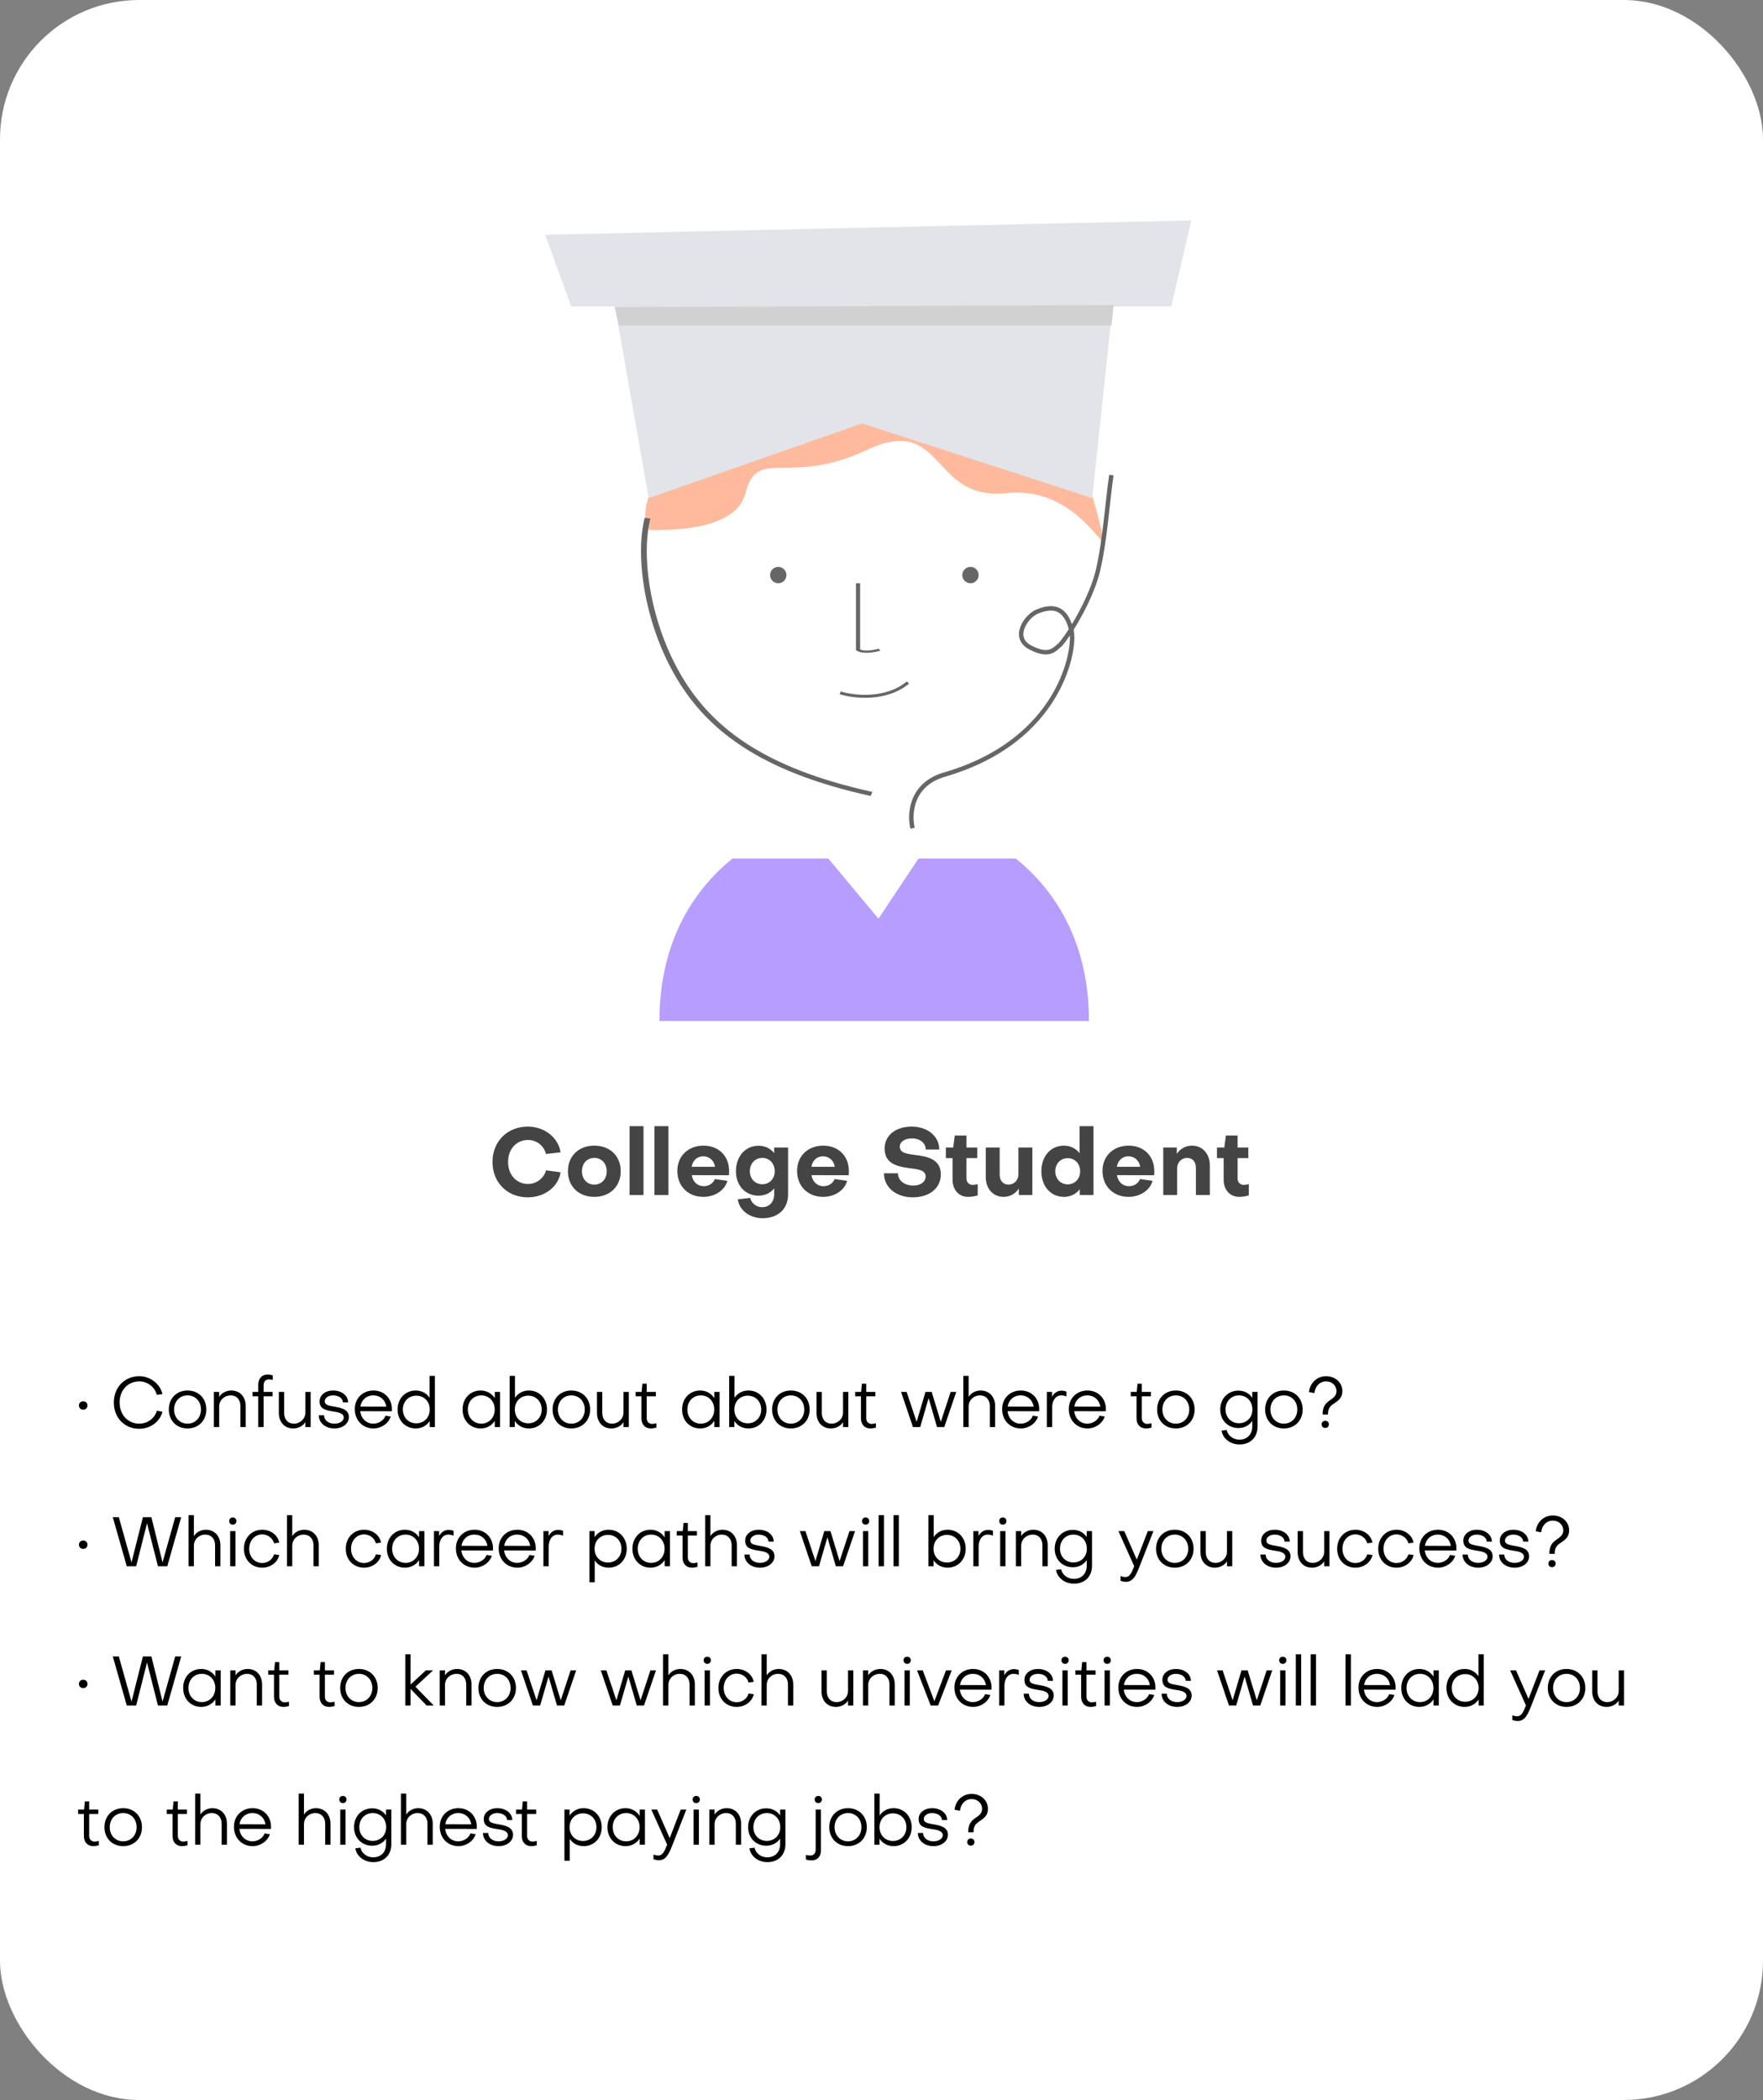 <svg width="304" height="362" viewBox="0 0 304 362" fill="none" xmlns="http://www.w3.org/2000/svg">
<rect x="0" y="0" width="304" height="362" fill="#808080" stroke="none"/>
<rect width="304" height="362" rx="24" fill="white"/>
<path d="M14.344 243C14.776 243 15.088 242.7 15.088 242.28C15.088 241.86 14.776 241.56 14.344 241.56C13.912 241.56 13.612 241.86 13.612 242.28C13.612 242.7 13.912 243 14.344 243ZM24.019 245.412C22.051 245.412 20.635 243.888 20.623 241.776C20.623 239.652 22.039 238.128 24.019 238.128C25.459 238.128 26.719 239.124 27.031 240.444L28.015 240.324C27.607 238.548 25.927 237.24 24.019 237.24C21.475 237.24 19.627 239.148 19.627 241.776C19.627 244.404 21.475 246.3 24.019 246.3C25.927 246.3 27.595 245.052 28.015 243.36L27.043 243.18C26.707 244.464 25.447 245.412 24.019 245.412ZM32.339 239.7C30.442 239.7 29.11 241.056 29.11 242.976C29.11 244.884 30.442 246.24 32.339 246.24C34.234 246.24 35.578 244.884 35.578 242.976C35.578 241.056 34.234 239.7 32.339 239.7ZM32.339 245.412C30.994 245.412 30.023 244.38 30.023 242.976C30.023 241.56 30.994 240.54 32.339 240.54C33.682 240.54 34.654 241.56 34.654 242.976C34.654 244.38 33.682 245.412 32.339 245.412ZM36.883 239.94V246H37.794V242.46C37.794 241.344 38.718 240.54 39.775 240.54C40.843 240.54 41.455 241.308 41.455 242.376V246H42.367V242.376C42.367 240.828 41.419 239.7 39.87 239.7C39.031 239.7 38.215 240.12 37.794 240.792V239.94H36.883ZM45.456 238.776C45.456 238.152 45.816 237.78 46.344 237.78C46.596 237.78 46.824 237.828 47.028 237.888V237.096C46.752 237 46.452 236.94 46.116 236.94C45.18 236.94 44.544 237.624 44.532 238.68V239.94H43.548V240.696H44.532V246H45.456V240.696H47.004V239.94H45.456V238.776ZM53.567 246V239.94H52.655V243.492C52.655 244.596 51.743 245.412 50.687 245.412C49.607 245.412 48.995 244.632 48.995 243.564V239.94H48.083V243.564C48.083 245.112 49.031 246.24 50.579 246.24C51.419 246.24 52.247 245.82 52.655 245.148V246H53.567ZM60.161 244.26C60.149 242.916 58.721 242.664 57.605 242.472C56.501 242.292 55.997 242.112 55.997 241.572C55.997 240.972 56.633 240.54 57.413 240.54C58.397 240.54 59.117 241.044 59.129 241.74L60.029 241.752C60.017 240.564 58.925 239.7 57.425 239.7C56.117 239.7 55.109 240.48 55.109 241.548C55.097 242.916 56.165 243.108 57.545 243.324C58.205 243.42 59.261 243.588 59.273 244.344C59.273 244.956 58.589 245.412 57.653 245.412C56.621 245.412 55.877 244.812 55.877 243.972H54.977C54.977 245.28 56.105 246.24 57.665 246.24C59.105 246.24 60.161 245.4 60.161 244.26ZM62.14 242.472C62.308 241.332 63.184 240.54 64.36 240.54C65.56 240.54 66.448 241.332 66.616 242.484L62.14 242.472ZM61.18 242.904C61.18 244.836 62.536 246.24 64.408 246.24C65.752 246.24 67 245.376 67.372 244.188L66.472 244.044C66.196 244.836 65.308 245.412 64.372 245.412C63.172 245.412 62.26 244.536 62.116 243.264L67.564 243.276C67.576 243.144 67.576 243.024 67.576 242.916C67.576 241.056 66.244 239.7 64.396 239.7C62.524 239.7 61.18 241.056 61.18 242.904ZM71.785 240.588C73.129 240.588 74.102 241.596 74.102 242.976C74.102 244.344 73.129 245.352 71.785 245.352C70.454 245.352 69.469 244.368 69.469 242.976C69.469 241.596 70.442 240.588 71.785 240.588ZM68.558 242.976C68.558 244.86 69.877 246.24 71.689 246.24C72.722 246.24 73.585 245.748 74.102 244.956V246H74.99V237.18H74.078V240.96C73.561 240.18 72.71 239.7 71.689 239.7C69.877 239.7 68.558 241.08 68.558 242.976ZM82.989 245.412C81.645 245.412 80.673 244.38 80.673 242.976C80.673 241.56 81.645 240.54 82.989 240.54C84.321 240.54 85.305 241.56 85.305 242.976C85.305 244.38 84.321 245.412 82.989 245.412ZM85.317 241.02C84.801 240.204 83.925 239.7 82.881 239.7C81.069 239.7 79.761 241.08 79.761 242.976C79.761 244.86 81.069 246.24 82.881 246.24C83.925 246.24 84.801 245.736 85.317 244.932V246H86.229V239.94H85.317V241.02ZM91.088 240.588C92.432 240.588 93.404 241.596 93.404 242.976C93.404 244.368 92.42 245.352 91.088 245.352C89.744 245.352 88.772 244.344 88.772 242.976C88.772 241.596 89.744 240.588 91.088 240.588ZM94.316 242.976C94.316 241.08 93.008 239.7 91.196 239.7C90.164 239.7 89.312 240.18 88.796 240.96V237.18H87.884V246H88.772V244.956C89.288 245.748 90.152 246.24 91.196 246.24C92.996 246.24 94.316 244.86 94.316 242.976ZM98.517 239.7C96.621 239.7 95.289 241.056 95.289 242.976C95.289 244.884 96.621 246.24 98.517 246.24C100.413 246.24 101.757 244.884 101.757 242.976C101.757 241.056 100.413 239.7 98.517 239.7ZM98.517 245.412C97.173 245.412 96.201 244.38 96.201 242.976C96.201 241.56 97.173 240.54 98.517 240.54C99.861 240.54 100.833 241.56 100.833 242.976C100.833 244.38 99.861 245.412 98.517 245.412ZM108.425 246V239.94H107.513V243.492C107.513 244.596 106.601 245.412 105.545 245.412C104.465 245.412 103.853 244.632 103.853 243.564V239.94H102.941V243.564C102.941 245.112 103.889 246.24 105.437 246.24C106.277 246.24 107.105 245.82 107.513 245.148V246H108.425ZM110.602 244.5C110.602 245.544 111.226 246.24 112.222 246.24C112.522 246.24 112.906 246.18 113.182 246.096V245.34C112.954 245.412 112.642 245.46 112.45 245.46C111.874 245.448 111.514 245.052 111.514 244.464V240.696H113.086V239.94H111.514V238.524H110.77L110.638 239.94H109.606V240.696H110.602V244.5ZM120.842 245.412C119.498 245.412 118.526 244.38 118.526 242.976C118.526 241.56 119.498 240.54 120.842 240.54C122.174 240.54 123.158 241.56 123.158 242.976C123.158 244.38 122.174 245.412 120.842 245.412ZM123.17 241.02C122.654 240.204 121.778 239.7 120.734 239.7C118.922 239.7 117.614 241.08 117.614 242.976C117.614 244.86 118.922 246.24 120.734 246.24C121.778 246.24 122.654 245.736 123.17 244.932V246H124.082V239.94H123.17V241.02ZM128.941 240.588C130.285 240.588 131.257 241.596 131.257 242.976C131.257 244.368 130.273 245.352 128.941 245.352C127.597 245.352 126.625 244.344 126.625 242.976C126.625 241.596 127.597 240.588 128.941 240.588ZM132.169 242.976C132.169 241.08 130.861 239.7 129.049 239.7C128.017 239.7 127.165 240.18 126.649 240.96V237.18H125.737V246H126.625V244.956C127.141 245.748 128.005 246.24 129.049 246.24C130.849 246.24 132.169 244.86 132.169 242.976ZM136.37 239.7C134.474 239.7 133.142 241.056 133.142 242.976C133.142 244.884 134.474 246.24 136.37 246.24C138.266 246.24 139.61 244.884 139.61 242.976C139.61 241.056 138.266 239.7 136.37 239.7ZM136.37 245.412C135.026 245.412 134.054 244.38 134.054 242.976C134.054 241.56 135.026 240.54 136.37 240.54C137.714 240.54 138.686 241.56 138.686 242.976C138.686 244.38 137.714 245.412 136.37 245.412ZM146.278 246V239.94H145.366V243.492C145.366 244.596 144.454 245.412 143.398 245.412C142.318 245.412 141.706 244.632 141.706 243.564V239.94H140.794V243.564C140.794 245.112 141.742 246.24 143.29 246.24C144.13 246.24 144.958 245.82 145.366 245.148V246H146.278ZM148.455 244.5C148.455 245.544 149.079 246.24 150.075 246.24C150.375 246.24 150.759 246.18 151.035 246.096V245.34C150.807 245.412 150.495 245.46 150.303 245.46C149.727 245.448 149.367 245.052 149.367 244.464V240.696H150.939V239.94H149.367V238.524H148.623L148.491 239.94H147.459V240.696H148.455V244.5ZM158.671 246L160.123 241.008L161.575 246H162.823L164.887 239.94H163.927L162.223 245.1L160.651 239.94H159.583L158.059 245.1L156.331 239.94H155.371L157.423 246H158.671ZM166.11 237.18V246H167.022V242.46C167.022 241.344 167.922 240.54 168.966 240.54C170.046 240.54 170.682 241.308 170.682 242.376V246H171.594V242.376C171.594 240.828 170.622 239.7 169.086 239.7C168.246 239.7 167.43 240.12 167.022 240.804V237.18H166.11ZM173.76 242.472C173.928 241.332 174.804 240.54 175.98 240.54C177.18 240.54 178.068 241.332 178.236 242.484L173.76 242.472ZM172.8 242.904C172.8 244.836 174.156 246.24 176.028 246.24C177.372 246.24 178.62 245.376 178.992 244.188L178.092 244.044C177.816 244.836 176.928 245.412 175.992 245.412C174.792 245.412 173.88 244.536 173.736 243.264L179.184 243.276C179.196 243.144 179.196 243.024 179.196 242.916C179.196 241.056 177.864 239.7 176.016 239.7C174.144 239.7 172.8 241.056 172.8 242.904ZM180.513 239.94V246H181.425V242.604C181.425 241.392 182.049 240.54 182.997 240.54C183.237 240.54 183.585 240.588 183.897 240.732V239.892C183.621 239.784 183.333 239.724 183.081 239.724C182.337 239.724 181.761 240.12 181.401 240.78V239.94H180.513ZM185.256 242.472C185.424 241.332 186.3 240.54 187.476 240.54C188.676 240.54 189.564 241.332 189.732 242.484L185.256 242.472ZM184.296 242.904C184.296 244.836 185.652 246.24 187.524 246.24C188.868 246.24 190.116 245.376 190.488 244.188L189.588 244.044C189.312 244.836 188.424 245.412 187.488 245.412C186.288 245.412 185.376 244.536 185.232 243.264L190.68 243.276C190.692 243.144 190.692 243.024 190.692 242.916C190.692 241.056 189.36 239.7 187.512 239.7C185.64 239.7 184.296 241.056 184.296 242.904ZM195.977 244.5C195.977 245.544 196.601 246.24 197.597 246.24C197.897 246.24 198.281 246.18 198.557 246.096V245.34C198.329 245.412 198.017 245.46 197.825 245.46C197.249 245.448 196.889 245.052 196.889 244.464V240.696H198.461V239.94H196.889V238.524H196.145L196.013 239.94H194.981V240.696H195.977V244.5ZM202.753 239.7C200.857 239.7 199.525 241.056 199.525 242.976C199.525 244.884 200.857 246.24 202.753 246.24C204.649 246.24 205.993 244.884 205.993 242.976C205.993 241.056 204.649 239.7 202.753 239.7ZM202.753 245.412C201.409 245.412 200.437 244.38 200.437 242.976C200.437 241.56 201.409 240.54 202.753 240.54C204.097 240.54 205.069 241.56 205.069 242.976C205.069 244.38 204.097 245.412 202.753 245.412ZM213.64 245.34C212.308 245.34 211.324 244.344 211.324 242.976C211.324 241.56 212.296 240.54 213.64 240.54C214.984 240.54 215.956 241.56 215.956 242.976C215.956 244.344 214.984 245.34 213.64 245.34ZM213.7 248.172C212.644 248.172 211.72 247.476 211.516 246.504L210.64 246.624C210.856 248.004 212.164 249 213.736 249C215.536 249 216.844 247.848 216.844 245.904V239.94H215.932V240.948C215.416 240.192 214.588 239.724 213.544 239.724C211.732 239.724 210.412 241.092 210.412 242.976C210.412 244.824 211.732 246.168 213.544 246.168C214.564 246.168 215.404 245.712 215.932 244.944V245.904C215.932 247.332 214.996 248.172 213.7 248.172ZM221.381 239.7C219.485 239.7 218.153 241.056 218.153 242.976C218.153 244.884 219.485 246.24 221.381 246.24C223.277 246.24 224.621 244.884 224.621 242.976C224.621 241.056 223.277 239.7 221.381 239.7ZM221.381 245.412C220.037 245.412 219.065 244.38 219.065 242.976C219.065 241.56 220.037 240.54 221.381 240.54C222.725 240.54 223.697 241.56 223.697 242.976C223.697 244.38 222.725 245.412 221.381 245.412ZM228.517 246.156C228.877 246.156 229.141 245.904 229.141 245.532C229.141 245.172 228.877 244.92 228.517 244.92C228.145 244.92 227.893 245.184 227.893 245.532C227.893 245.904 228.145 246.156 228.517 246.156ZM228.985 243.852C228.985 242.868 229.261 242.46 229.957 241.992C230.797 241.44 231.469 240.96 231.469 239.808C231.469 238.332 230.245 237.24 228.673 237.24C227.065 237.24 225.901 238.38 225.709 239.964L226.645 240.144C226.777 238.98 227.545 238.128 228.661 238.128C229.681 238.128 230.461 238.86 230.461 239.82C230.461 240.588 229.909 240.984 229.309 241.392C228.517 241.944 228.061 242.508 228.061 243.852H228.985ZM14.344 267C14.776 267 15.088 266.7 15.088 266.28C15.088 265.86 14.776 265.56 14.344 265.56C13.912 265.56 13.612 265.86 13.612 266.28C13.612 266.7 13.912 267 14.344 267ZM26.107 261.54H24.643L22.675 269.328L20.491 261.54H19.447L21.859 270H23.479L25.351 262.584L27.235 270H28.843L31.243 261.54H30.211L28.027 269.328L26.107 261.54ZM32.517 261.18V270H33.429V266.46C33.429 265.344 34.329 264.54 35.373 264.54C36.453 264.54 37.089 265.308 37.089 266.376V270H38.001V266.376C38.001 264.828 37.029 263.7 35.493 263.7C34.653 263.7 33.837 264.12 33.429 264.804V261.18H32.517ZM39.687 263.94V270H40.599V263.94H39.687ZM40.143 262.824C40.503 262.824 40.767 262.56 40.767 262.2C40.767 261.84 40.503 261.588 40.143 261.588C39.771 261.588 39.519 261.84 39.519 262.2C39.519 262.56 39.771 262.824 40.143 262.824ZM45.216 263.7C43.392 263.7 42.06 265.08 42.06 266.976C42.06 268.872 43.38 270.24 45.216 270.24C46.644 270.24 47.88 269.328 48.156 268.056L47.256 267.936C47.016 268.8 46.2 269.436 45.216 269.436C43.932 269.436 42.972 268.404 42.972 266.976C42.972 265.548 43.944 264.504 45.216 264.504C46.176 264.504 47.028 265.152 47.256 266.04L48.144 265.92C47.916 264.636 46.68 263.7 45.216 263.7ZM49.481 261.18V270H50.393V266.46C50.393 265.344 51.293 264.54 52.337 264.54C53.417 264.54 54.053 265.308 54.053 266.376V270H54.965V266.376C54.965 264.828 53.993 263.7 52.457 263.7C51.617 263.7 50.801 264.12 50.393 264.804V261.18H49.481ZM62.778 263.7C60.954 263.7 59.622 265.08 59.622 266.976C59.622 268.872 60.942 270.24 62.778 270.24C64.206 270.24 65.442 269.328 65.718 268.056L64.818 267.936C64.578 268.8 63.762 269.436 62.778 269.436C61.494 269.436 60.534 268.404 60.534 266.976C60.534 265.548 61.506 264.504 62.778 264.504C63.738 264.504 64.59 265.152 64.818 266.04L65.706 265.92C65.478 264.636 64.242 263.7 62.778 263.7ZM69.934 269.412C68.59 269.412 67.618 268.38 67.618 266.976C67.618 265.56 68.59 264.54 69.934 264.54C71.266 264.54 72.25 265.56 72.25 266.976C72.25 268.38 71.266 269.412 69.934 269.412ZM72.262 265.02C71.746 264.204 70.87 263.7 69.826 263.7C68.014 263.7 66.706 265.08 66.706 266.976C66.706 268.86 68.014 270.24 69.826 270.24C70.87 270.24 71.746 269.736 72.262 268.932V270H73.174V263.94H72.262V265.02ZM74.829 263.94V270H75.741V266.604C75.741 265.392 76.365 264.54 77.313 264.54C77.553 264.54 77.901 264.588 78.213 264.732V263.892C77.937 263.784 77.649 263.724 77.397 263.724C76.653 263.724 76.077 264.12 75.717 264.78V263.94H74.829ZM79.573 266.472C79.741 265.332 80.617 264.54 81.793 264.54C82.993 264.54 83.881 265.332 84.049 266.484L79.573 266.472ZM78.613 266.904C78.613 268.836 79.969 270.24 81.841 270.24C83.185 270.24 84.433 269.376 84.805 268.188L83.905 268.044C83.629 268.836 82.741 269.412 81.805 269.412C80.605 269.412 79.693 268.536 79.549 267.264L84.997 267.276C85.009 267.144 85.009 267.024 85.009 266.916C85.009 265.056 83.677 263.7 81.829 263.7C79.957 263.7 78.613 265.056 78.613 266.904ZM86.95 266.472C87.118 265.332 87.994 264.54 89.17 264.54C90.37 264.54 91.258 265.332 91.426 266.484L86.95 266.472ZM85.99 266.904C85.99 268.836 87.346 270.24 89.218 270.24C90.562 270.24 91.81 269.376 92.182 268.188L91.282 268.044C91.006 268.836 90.118 269.412 89.182 269.412C87.982 269.412 87.07 268.536 86.926 267.264L92.374 267.276C92.386 267.144 92.386 267.024 92.386 266.916C92.386 265.056 91.054 263.7 89.206 263.7C87.334 263.7 85.99 265.056 85.99 266.904ZM93.703 263.94V270H94.615V266.604C94.615 265.392 95.239 264.54 96.187 264.54C96.427 264.54 96.775 264.588 97.087 264.732V263.892C96.811 263.784 96.523 263.724 96.271 263.724C95.527 263.724 94.951 264.12 94.591 264.78V263.94H93.703ZM104.841 269.352C103.497 269.352 102.525 268.344 102.525 266.976C102.525 265.596 103.497 264.588 104.841 264.588C106.173 264.588 107.157 265.572 107.157 266.976C107.157 268.344 106.185 269.352 104.841 269.352ZM108.069 266.976C108.069 265.08 106.749 263.7 104.949 263.7C103.905 263.7 103.041 264.192 102.525 264.984V263.94H101.637V272.76H102.549V268.98C103.065 269.772 103.917 270.24 104.949 270.24C106.761 270.24 108.069 268.86 108.069 266.976ZM112.281 269.412C110.937 269.412 109.965 268.38 109.965 266.976C109.965 265.56 110.937 264.54 112.281 264.54C113.613 264.54 114.597 265.56 114.597 266.976C114.597 268.38 113.613 269.412 112.281 269.412ZM114.609 265.02C114.093 264.204 113.217 263.7 112.173 263.7C110.361 263.7 109.053 265.08 109.053 266.976C109.053 268.86 110.361 270.24 112.173 270.24C113.217 270.24 114.093 269.736 114.609 268.932V270H115.521V263.94H114.609V265.02ZM117.693 268.5C117.693 269.544 118.317 270.24 119.313 270.24C119.613 270.24 119.997 270.18 120.273 270.096V269.34C120.045 269.412 119.733 269.46 119.541 269.46C118.965 269.448 118.605 269.052 118.605 268.464V264.696H120.177V263.94H118.605V262.524H117.861L117.729 263.94H116.697V264.696H117.693V268.5ZM121.589 261.18V270H122.501V266.46C122.501 265.344 123.401 264.54 124.445 264.54C125.525 264.54 126.161 265.308 126.161 266.376V270H127.073V266.376C127.073 264.828 126.101 263.7 124.565 263.7C123.725 263.7 122.909 264.12 122.501 264.804V261.18H121.589ZM133.547 268.26C133.535 266.916 132.107 266.664 130.991 266.472C129.887 266.292 129.383 266.112 129.383 265.572C129.383 264.972 130.019 264.54 130.799 264.54C131.783 264.54 132.503 265.044 132.515 265.74L133.415 265.752C133.403 264.564 132.311 263.7 130.811 263.7C129.503 263.7 128.495 264.48 128.495 265.548C128.483 266.916 129.551 267.108 130.931 267.324C131.591 267.42 132.647 267.588 132.659 268.344C132.659 268.956 131.975 269.412 131.039 269.412C130.007 269.412 129.263 268.812 129.263 267.972H128.363C128.363 269.28 129.491 270.24 131.051 270.24C132.491 270.24 133.547 269.4 133.547 268.26ZM141.221 270L142.673 265.008L144.125 270H145.373L147.437 263.94H146.477L144.773 269.1L143.201 263.94H142.133L140.609 269.1L138.881 263.94H137.921L139.973 270H141.221ZM148.804 263.94V270H149.716V263.94H148.804ZM149.26 262.824C149.62 262.824 149.884 262.56 149.884 262.2C149.884 261.84 149.62 261.588 149.26 261.588C148.888 261.588 148.636 261.84 148.636 262.2C148.636 262.56 148.888 262.824 149.26 262.824ZM151.502 261.18V270H152.426V261.18H151.502ZM154.063 261.18V270H154.987V261.18H154.063ZM163.291 264.588C164.635 264.588 165.607 265.596 165.607 266.976C165.607 268.368 164.623 269.352 163.291 269.352C161.947 269.352 160.975 268.344 160.975 266.976C160.975 265.596 161.947 264.588 163.291 264.588ZM166.519 266.976C166.519 265.08 165.211 263.7 163.399 263.7C162.367 263.7 161.515 264.18 160.999 264.96V261.18H160.087V270H160.975V268.956C161.491 269.748 162.355 270.24 163.399 270.24C165.199 270.24 166.519 268.86 166.519 266.976ZM167.839 263.94V270H168.751V266.604C168.751 265.392 169.375 264.54 170.323 264.54C170.563 264.54 170.911 264.588 171.223 264.732V263.892C170.947 263.784 170.659 263.724 170.407 263.724C169.663 263.724 169.087 264.12 168.727 264.78V263.94H167.839ZM172.466 263.94V270H173.378V263.94H172.466ZM172.922 262.824C173.282 262.824 173.546 262.56 173.546 262.2C173.546 261.84 173.282 261.588 172.922 261.588C172.55 261.588 172.298 261.84 172.298 262.2C172.298 262.56 172.55 262.824 172.922 262.824ZM175.175 263.94V270H176.087V266.46C176.087 265.344 177.011 264.54 178.067 264.54C179.135 264.54 179.747 265.308 179.747 266.376V270H180.659V266.376C180.659 264.828 179.711 263.7 178.163 263.7C177.323 263.7 176.507 264.12 176.087 264.792V263.94H175.175ZM185.093 269.34C183.761 269.34 182.777 268.344 182.777 266.976C182.777 265.56 183.749 264.54 185.093 264.54C186.437 264.54 187.409 265.56 187.409 266.976C187.409 268.344 186.437 269.34 185.093 269.34ZM185.153 272.172C184.097 272.172 183.173 271.476 182.969 270.504L182.093 270.624C182.309 272.004 183.617 273 185.189 273C186.989 273 188.297 271.848 188.297 269.904V263.94H187.385V264.948C186.869 264.192 186.041 263.724 184.997 263.724C183.185 263.724 181.865 265.092 181.865 266.976C181.865 268.824 183.185 270.168 184.997 270.168C186.017 270.168 186.857 269.712 187.385 268.944V269.904C187.385 271.332 186.449 272.172 185.153 272.172ZM193.225 272.496C193.501 272.604 193.861 272.676 194.161 272.676C195.433 272.676 195.925 271.464 196.477 270.084L198.889 263.94H197.917L196.021 268.86L193.861 263.94H192.853L195.577 269.988C195.181 270.9 194.917 271.86 194.029 271.86C193.801 271.86 193.501 271.788 193.225 271.692V272.496ZM202.572 263.7C200.676 263.7 199.344 265.056 199.344 266.976C199.344 268.884 200.676 270.24 202.572 270.24C204.468 270.24 205.812 268.884 205.812 266.976C205.812 265.056 204.468 263.7 202.572 263.7ZM202.572 269.412C201.228 269.412 200.256 268.38 200.256 266.976C200.256 265.56 201.228 264.54 202.572 264.54C203.916 264.54 204.888 265.56 204.888 266.976C204.888 268.38 203.916 269.412 202.572 269.412ZM212.48 270V263.94H211.568V267.492C211.568 268.596 210.656 269.412 209.6 269.412C208.52 269.412 207.908 268.632 207.908 267.564V263.94H206.996V267.564C206.996 269.112 207.944 270.24 209.492 270.24C210.332 270.24 211.16 269.82 211.568 269.148V270H212.48ZM222.525 268.26C222.513 266.916 221.085 266.664 219.969 266.472C218.865 266.292 218.361 266.112 218.361 265.572C218.361 264.972 218.997 264.54 219.777 264.54C220.761 264.54 221.481 265.044 221.493 265.74L222.393 265.752C222.381 264.564 221.289 263.7 219.789 263.7C218.481 263.7 217.473 264.48 217.473 265.548C217.461 266.916 218.529 267.108 219.909 267.324C220.569 267.42 221.625 267.588 221.637 268.344C221.637 268.956 220.953 269.412 220.017 269.412C218.985 269.412 218.241 268.812 218.241 267.972H217.341C217.341 269.28 218.469 270.24 220.029 270.24C221.469 270.24 222.525 269.4 222.525 268.26ZM229.244 270V263.94H228.332V267.492C228.332 268.596 227.42 269.412 226.364 269.412C225.284 269.412 224.672 268.632 224.672 267.564V263.94H223.76V267.564C223.76 269.112 224.708 270.24 226.256 270.24C227.096 270.24 227.924 269.82 228.332 269.148V270H229.244ZM233.726 263.7C231.902 263.7 230.57 265.08 230.57 266.976C230.57 268.872 231.89 270.24 233.726 270.24C235.154 270.24 236.39 269.328 236.666 268.056L235.766 267.936C235.526 268.8 234.71 269.436 233.726 269.436C232.442 269.436 231.482 268.404 231.482 266.976C231.482 265.548 232.454 264.504 233.726 264.504C234.686 264.504 235.538 265.152 235.766 266.04L236.654 265.92C236.426 264.636 235.19 263.7 233.726 263.7ZM240.81 263.7C238.986 263.7 237.654 265.08 237.654 266.976C237.654 268.872 238.974 270.24 240.81 270.24C242.238 270.24 243.474 269.328 243.75 268.056L242.85 267.936C242.61 268.8 241.794 269.436 240.81 269.436C239.526 269.436 238.566 268.404 238.566 266.976C238.566 265.548 239.538 264.504 240.81 264.504C241.77 264.504 242.622 265.152 242.85 266.04L243.738 265.92C243.51 264.636 242.274 263.7 240.81 263.7ZM245.699 266.472C245.867 265.332 246.743 264.54 247.919 264.54C249.119 264.54 250.007 265.332 250.175 266.484L245.699 266.472ZM244.739 266.904C244.739 268.836 246.095 270.24 247.967 270.24C249.311 270.24 250.559 269.376 250.931 268.188L250.031 268.044C249.755 268.836 248.867 269.412 247.931 269.412C246.731 269.412 245.819 268.536 245.675 267.264L251.123 267.276C251.135 267.144 251.135 267.024 251.135 266.916C251.135 265.056 249.803 263.7 247.955 263.7C246.083 263.7 244.739 265.056 244.739 266.904ZM257.384 268.26C257.372 266.916 255.944 266.664 254.828 266.472C253.724 266.292 253.22 266.112 253.22 265.572C253.22 264.972 253.856 264.54 254.636 264.54C255.62 264.54 256.34 265.044 256.352 265.74L257.252 265.752C257.24 264.564 256.148 263.7 254.648 263.7C253.34 263.7 252.332 264.48 252.332 265.548C252.32 266.916 253.388 267.108 254.768 267.324C255.428 267.42 256.484 267.588 256.496 268.344C256.496 268.956 255.812 269.412 254.876 269.412C253.844 269.412 253.1 268.812 253.1 267.972H252.2C252.2 269.28 253.328 270.24 254.888 270.24C256.328 270.24 257.384 269.4 257.384 268.26ZM263.671 268.26C263.659 266.916 262.231 266.664 261.115 266.472C260.011 266.292 259.507 266.112 259.507 265.572C259.507 264.972 260.143 264.54 260.923 264.54C261.907 264.54 262.627 265.044 262.639 265.74L263.539 265.752C263.527 264.564 262.435 263.7 260.935 263.7C259.627 263.7 258.619 264.48 258.619 265.548C258.607 266.916 259.675 267.108 261.055 267.324C261.715 267.42 262.771 267.588 262.783 268.344C262.783 268.956 262.099 269.412 261.163 269.412C260.131 269.412 259.387 268.812 259.387 267.972H258.487C258.487 269.28 259.615 270.24 261.175 270.24C262.615 270.24 263.671 269.4 263.671 268.26ZM267.618 270.156C267.978 270.156 268.242 269.904 268.242 269.532C268.242 269.172 267.978 268.92 267.618 268.92C267.246 268.92 266.994 269.184 266.994 269.532C266.994 269.904 267.246 270.156 267.618 270.156ZM268.086 267.852C268.086 266.868 268.362 266.46 269.058 265.992C269.898 265.44 270.57 264.96 270.57 263.808C270.57 262.332 269.346 261.24 267.774 261.24C266.166 261.24 265.002 262.38 264.81 263.964L265.746 264.144C265.878 262.98 266.646 262.128 267.762 262.128C268.782 262.128 269.562 262.86 269.562 263.82C269.562 264.588 269.01 264.984 268.41 265.392C267.618 265.944 267.162 266.508 267.162 267.852H268.086ZM14.344 291C14.776 291 15.088 290.7 15.088 290.28C15.088 289.86 14.776 289.56 14.344 289.56C13.912 289.56 13.612 289.86 13.612 290.28C13.612 290.7 13.912 291 14.344 291ZM26.107 285.54H24.643L22.675 293.328L20.491 285.54H19.447L21.859 294H23.479L25.351 286.584L27.235 294H28.843L31.243 285.54H30.211L28.027 293.328L26.107 285.54ZM34.811 293.412C33.467 293.412 32.495 292.38 32.495 290.976C32.495 289.56 33.467 288.54 34.811 288.54C36.143 288.54 37.127 289.56 37.127 290.976C37.127 292.38 36.143 293.412 34.811 293.412ZM37.139 289.02C36.623 288.204 35.747 287.7 34.703 287.7C32.891 287.7 31.583 289.08 31.583 290.976C31.583 292.86 32.891 294.24 34.703 294.24C35.747 294.24 36.623 293.736 37.139 292.932V294H38.051V287.94H37.139V289.02ZM39.707 287.94V294H40.619V290.46C40.619 289.344 41.543 288.54 42.599 288.54C43.667 288.54 44.279 289.308 44.279 290.376V294H45.191V290.376C45.191 288.828 44.243 287.7 42.695 287.7C41.855 287.7 41.039 288.12 40.619 288.792V287.94H39.707ZM47.248 292.5C47.248 293.544 47.872 294.24 48.868 294.24C49.168 294.24 49.552 294.18 49.828 294.096V293.34C49.6 293.412 49.288 293.46 49.096 293.46C48.52 293.448 48.16 293.052 48.16 292.464V288.696H49.732V287.94H48.16V286.524H47.416L47.284 287.94H46.252V288.696H47.248V292.5ZM55.112 292.5C55.112 293.544 55.736 294.24 56.732 294.24C57.032 294.24 57.416 294.18 57.692 294.096V293.34C57.464 293.412 57.152 293.46 56.96 293.46C56.384 293.448 56.024 293.052 56.024 292.464V288.696H57.596V287.94H56.024V286.524H55.28L55.148 287.94H54.116V288.696H55.112V292.5ZM61.889 287.7C59.992 287.7 58.66 289.056 58.66 290.976C58.66 292.884 59.992 294.24 61.889 294.24C63.785 294.24 65.129 292.884 65.129 290.976C65.129 289.056 63.785 287.7 61.889 287.7ZM61.889 293.412C60.544 293.412 59.572 292.38 59.572 290.976C59.572 289.56 60.544 288.54 61.889 288.54C63.233 288.54 64.204 289.56 64.204 290.976C64.204 292.38 63.233 293.412 61.889 293.412ZM69.884 294H70.796V291.132L73.556 294H74.792L71.636 290.76L74.672 287.94H73.436L70.796 290.388V285.18H69.884V294ZM75.82 287.94V294H76.732V290.46C76.732 289.344 77.656 288.54 78.712 288.54C79.78 288.54 80.392 289.308 80.392 290.376V294H81.304V290.376C81.304 288.828 80.356 287.7 78.808 287.7C77.968 287.7 77.152 288.12 76.732 288.792V287.94H75.82ZM85.725 287.7C83.829 287.7 82.497 289.056 82.497 290.976C82.497 292.884 83.829 294.24 85.725 294.24C87.621 294.24 88.965 292.884 88.965 290.976C88.965 289.056 87.621 287.7 85.725 287.7ZM85.725 293.412C84.381 293.412 83.409 292.38 83.409 290.976C83.409 289.56 84.381 288.54 85.725 288.54C87.069 288.54 88.041 289.56 88.041 290.976C88.041 292.38 87.069 293.412 85.725 293.412ZM93.137 294L94.589 289.008L96.041 294H97.289L99.353 287.94H98.393L96.689 293.1L95.117 287.94H94.049L92.525 293.1L90.797 287.94H89.837L91.889 294H93.137ZM106.896 294L108.348 289.008L109.8 294H111.048L113.112 287.94H112.152L110.448 293.1L108.876 287.94H107.808L106.284 293.1L104.556 287.94H103.596L105.648 294H106.896ZM114.335 285.18V294H115.247V290.46C115.247 289.344 116.147 288.54 117.191 288.54C118.271 288.54 118.907 289.308 118.907 290.376V294H119.819V290.376C119.819 288.828 118.847 287.7 117.311 287.7C116.471 287.7 115.655 288.12 115.247 288.804V285.18H114.335ZM121.504 287.94V294H122.416V287.94H121.504ZM121.96 286.824C122.32 286.824 122.584 286.56 122.584 286.2C122.584 285.84 122.32 285.588 121.96 285.588C121.588 285.588 121.336 285.84 121.336 286.2C121.336 286.56 121.588 286.824 121.96 286.824ZM127.034 287.7C125.21 287.7 123.878 289.08 123.878 290.976C123.878 292.872 125.198 294.24 127.034 294.24C128.462 294.24 129.698 293.328 129.974 292.056L129.074 291.936C128.834 292.8 128.018 293.436 127.034 293.436C125.75 293.436 124.79 292.404 124.79 290.976C124.79 289.548 125.762 288.504 127.034 288.504C127.994 288.504 128.846 289.152 129.074 290.04L129.962 289.92C129.734 288.636 128.498 287.7 127.034 287.7ZM131.298 285.18V294H132.21V290.46C132.21 289.344 133.11 288.54 134.154 288.54C135.234 288.54 135.87 289.308 135.87 290.376V294H136.782V290.376C136.782 288.828 135.81 287.7 134.274 287.7C133.434 287.7 132.618 288.12 132.21 288.804V285.18H131.298ZM147.139 294V287.94H146.227V291.492C146.227 292.596 145.315 293.412 144.259 293.412C143.179 293.412 142.567 292.632 142.567 291.564V287.94H141.655V291.564C141.655 293.112 142.603 294.24 144.151 294.24C144.991 294.24 145.819 293.82 146.227 293.148V294H147.139ZM148.801 287.94V294H149.713V290.46C149.713 289.344 150.637 288.54 151.693 288.54C152.761 288.54 153.373 289.308 153.373 290.376V294H154.285V290.376C154.285 288.828 153.337 287.7 151.789 287.7C150.949 287.7 150.133 288.12 149.713 288.792V287.94H148.801ZM155.97 287.94V294H156.882V287.94H155.97ZM156.426 286.824C156.786 286.824 157.05 286.56 157.05 286.2C157.05 285.84 156.786 285.588 156.426 285.588C156.054 285.588 155.802 285.84 155.802 286.2C155.802 286.56 156.054 286.824 156.426 286.824ZM161.764 294L164.104 287.94H163.12L161.116 293.268L159.112 287.94H158.128L160.48 294H161.764ZM165.533 290.472C165.701 289.332 166.577 288.54 167.753 288.54C168.953 288.54 169.841 289.332 170.009 290.484L165.533 290.472ZM164.573 290.904C164.573 292.836 165.929 294.24 167.801 294.24C169.145 294.24 170.393 293.376 170.765 292.188L169.865 292.044C169.589 292.836 168.701 293.412 167.765 293.412C166.565 293.412 165.653 292.536 165.509 291.264L170.957 291.276C170.969 291.144 170.969 291.024 170.969 290.916C170.969 289.056 169.637 287.7 167.789 287.7C165.917 287.7 164.573 289.056 164.573 290.904ZM172.286 287.94V294H173.198V290.604C173.198 289.392 173.822 288.54 174.77 288.54C175.01 288.54 175.358 288.588 175.67 288.732V287.892C175.394 287.784 175.106 287.724 174.854 287.724C174.11 287.724 173.534 288.12 173.174 288.78V287.94H172.286ZM181.701 292.26C181.689 290.916 180.261 290.664 179.145 290.472C178.041 290.292 177.537 290.112 177.537 289.572C177.537 288.972 178.173 288.54 178.953 288.54C179.937 288.54 180.657 289.044 180.669 289.74L181.569 289.752C181.557 288.564 180.465 287.7 178.965 287.7C177.657 287.7 176.649 288.48 176.649 289.548C176.637 290.916 177.705 291.108 179.085 291.324C179.745 291.42 180.801 291.588 180.813 292.344C180.813 292.956 180.129 293.412 179.193 293.412C178.161 293.412 177.417 292.812 177.417 291.972H176.517C176.517 293.28 177.645 294.24 179.205 294.24C180.645 294.24 181.701 293.4 181.701 292.26ZM183.2 287.94V294H184.112V287.94H183.2ZM183.656 286.824C184.016 286.824 184.28 286.56 184.28 286.2C184.28 285.84 184.016 285.588 183.656 285.588C183.284 285.588 183.032 285.84 183.032 286.2C183.032 286.56 183.284 286.824 183.656 286.824ZM186.426 292.5C186.426 293.544 187.05 294.24 188.046 294.24C188.346 294.24 188.73 294.18 189.006 294.096V293.34C188.778 293.412 188.466 293.46 188.274 293.46C187.698 293.448 187.338 293.052 187.338 292.464V288.696H188.91V287.94H187.338V286.524H186.594L186.462 287.94H185.43V288.696H186.426V292.5ZM190.466 287.94V294H191.378V287.94H190.466ZM190.922 286.824C191.282 286.824 191.546 286.56 191.546 286.2C191.546 285.84 191.282 285.588 190.922 285.588C190.55 285.588 190.298 285.84 190.298 286.2C190.298 286.56 190.55 286.824 190.922 286.824ZM193.8 290.472C193.968 289.332 194.844 288.54 196.02 288.54C197.22 288.54 198.108 289.332 198.276 290.484L193.8 290.472ZM192.84 290.904C192.84 292.836 194.196 294.24 196.068 294.24C197.412 294.24 198.66 293.376 199.032 292.188L198.132 292.044C197.856 292.836 196.968 293.412 196.032 293.412C194.832 293.412 193.92 292.536 193.776 291.264L199.224 291.276C199.236 291.144 199.236 291.024 199.236 290.916C199.236 289.056 197.904 287.7 196.056 287.7C194.184 287.7 192.84 289.056 192.84 290.904ZM205.485 292.26C205.473 290.916 204.045 290.664 202.929 290.472C201.825 290.292 201.321 290.112 201.321 289.572C201.321 288.972 201.957 288.54 202.737 288.54C203.721 288.54 204.441 289.044 204.453 289.74L205.353 289.752C205.341 288.564 204.249 287.7 202.749 287.7C201.441 287.7 200.433 288.48 200.433 289.548C200.421 290.916 201.489 291.108 202.869 291.324C203.529 291.42 204.585 291.588 204.597 292.344C204.597 292.956 203.913 293.412 202.977 293.412C201.945 293.412 201.201 292.812 201.201 291.972H200.301C200.301 293.28 201.429 294.24 202.989 294.24C204.429 294.24 205.485 293.4 205.485 292.26ZM213.16 294L214.612 289.008L216.064 294H217.312L219.376 287.94H218.416L216.712 293.1L215.14 287.94H214.072L212.548 293.1L210.82 287.94H209.86L211.912 294H213.16ZM220.743 287.94V294H221.655V287.94H220.743ZM221.199 286.824C221.559 286.824 221.823 286.56 221.823 286.2C221.823 285.84 221.559 285.588 221.199 285.588C220.827 285.588 220.575 285.84 220.575 286.2C220.575 286.56 220.827 286.824 221.199 286.824ZM223.441 285.18V294H224.365V285.18H223.441ZM226.001 285.18V294H226.925V285.18H226.001ZM232.013 285.18V294H232.937V285.18H232.013ZM235.21 290.472C235.378 289.332 236.254 288.54 237.43 288.54C238.63 288.54 239.518 289.332 239.686 290.484L235.21 290.472ZM234.25 290.904C234.25 292.836 235.606 294.24 237.478 294.24C238.822 294.24 240.07 293.376 240.442 292.188L239.542 292.044C239.266 292.836 238.378 293.412 237.442 293.412C236.242 293.412 235.33 292.536 235.186 291.264L240.634 291.276C240.646 291.144 240.646 291.024 240.646 290.916C240.646 289.056 239.314 287.7 237.466 287.7C235.594 287.7 234.25 289.056 234.25 290.904ZM244.855 293.412C243.511 293.412 242.539 292.38 242.539 290.976C242.539 289.56 243.511 288.54 244.855 288.54C246.187 288.54 247.171 289.56 247.171 290.976C247.171 292.38 246.187 293.412 244.855 293.412ZM247.183 289.02C246.667 288.204 245.791 287.7 244.747 287.7C242.935 287.7 241.627 289.08 241.627 290.976C241.627 292.86 242.935 294.24 244.747 294.24C245.791 294.24 246.667 293.736 247.183 292.932V294H248.095V287.94H247.183V289.02ZM252.643 288.588C253.987 288.588 254.959 289.596 254.959 290.976C254.959 292.344 253.987 293.352 252.643 293.352C251.311 293.352 250.327 292.368 250.327 290.976C250.327 289.596 251.299 288.588 252.643 288.588ZM249.415 290.976C249.415 292.86 250.735 294.24 252.547 294.24C253.579 294.24 254.443 293.748 254.959 292.956V294H255.847V285.18H254.935V288.96C254.419 288.18 253.567 287.7 252.547 287.7C250.735 287.7 249.415 289.08 249.415 290.976ZM260.774 296.496C261.05 296.604 261.41 296.676 261.71 296.676C262.982 296.676 263.474 295.464 264.026 294.084L266.438 287.94H265.466L263.57 292.86L261.41 287.94H260.402L263.126 293.988C262.73 294.9 262.466 295.86 261.578 295.86C261.35 295.86 261.05 295.788 260.774 295.692V296.496ZM270.122 287.7C268.226 287.7 266.894 289.056 266.894 290.976C266.894 292.884 268.226 294.24 270.122 294.24C272.018 294.24 273.362 292.884 273.362 290.976C273.362 289.056 272.018 287.7 270.122 287.7ZM270.122 293.412C268.778 293.412 267.806 292.38 267.806 290.976C267.806 289.56 268.778 288.54 270.122 288.54C271.466 288.54 272.438 289.56 272.438 290.976C272.438 292.38 271.466 293.412 270.122 293.412ZM280.03 294V287.94H279.118V291.492C279.118 292.596 278.206 293.412 277.15 293.412C276.07 293.412 275.458 292.632 275.458 291.564V287.94H274.546V291.564C274.546 293.112 275.494 294.24 277.042 294.24C277.882 294.24 278.71 293.82 279.118 293.148V294H280.03ZM14.464 316.5C14.464 317.544 15.088 318.24 16.084 318.24C16.384 318.24 16.768 318.18 17.044 318.096V317.34C16.816 317.412 16.504 317.46 16.312 317.46C15.736 317.448 15.376 317.052 15.376 316.464V312.696H16.948V311.94H15.376V310.524H14.632L14.5 311.94H13.468V312.696H14.464V316.5ZM21.24 311.7C19.344 311.7 18.012 313.056 18.012 314.976C18.012 316.884 19.344 318.24 21.24 318.24C23.136 318.24 24.48 316.884 24.48 314.976C24.48 313.056 23.136 311.7 21.24 311.7ZM21.24 317.412C19.896 317.412 18.924 316.38 18.924 314.976C18.924 313.56 19.896 312.54 21.24 312.54C22.584 312.54 23.556 313.56 23.556 314.976C23.556 316.38 22.584 317.412 21.24 317.412ZM29.752 316.5C29.752 317.544 30.376 318.24 31.372 318.24C31.672 318.24 32.056 318.18 32.332 318.096V317.34C32.104 317.412 31.792 317.46 31.6 317.46C31.024 317.448 30.664 317.052 30.664 316.464V312.696H32.236V311.94H30.664V310.524H29.92L29.788 311.94H28.756V312.696H29.752V316.5ZM33.648 309.18V318H34.56V314.46C34.56 313.344 35.46 312.54 36.504 312.54C37.584 312.54 38.22 313.308 38.22 314.376V318H39.132V314.376C39.132 312.828 38.16 311.7 36.624 311.7C35.784 311.7 34.968 312.12 34.56 312.804V309.18H33.648ZM41.298 314.472C41.466 313.332 42.342 312.54 43.518 312.54C44.718 312.54 45.606 313.332 45.774 314.484L41.298 314.472ZM40.338 314.904C40.338 316.836 41.694 318.24 43.566 318.24C44.91 318.24 46.158 317.376 46.53 316.188L45.63 316.044C45.354 316.836 44.466 317.412 43.53 317.412C42.33 317.412 41.418 316.536 41.274 315.264L46.722 315.276C46.734 315.144 46.734 315.024 46.734 314.916C46.734 313.056 45.402 311.7 43.554 311.7C41.682 311.7 40.338 313.056 40.338 314.904ZM51.502 309.18V318H52.414V314.46C52.414 313.344 53.314 312.54 54.358 312.54C55.438 312.54 56.074 313.308 56.074 314.376V318H56.986V314.376C56.986 312.828 56.014 311.7 54.478 311.7C53.638 311.7 52.822 312.12 52.414 312.804V309.18H51.502ZM58.672 311.94V318H59.584V311.94H58.672ZM59.128 310.824C59.488 310.824 59.752 310.56 59.752 310.2C59.752 309.84 59.488 309.588 59.128 309.588C58.756 309.588 58.504 309.84 58.504 310.2C58.504 310.56 58.756 310.824 59.128 310.824ZM64.274 317.34C62.942 317.34 61.958 316.344 61.958 314.976C61.958 313.56 62.93 312.54 64.274 312.54C65.618 312.54 66.59 313.56 66.59 314.976C66.59 316.344 65.618 317.34 64.274 317.34ZM64.334 320.172C63.278 320.172 62.354 319.476 62.15 318.504L61.274 318.624C61.49 320.004 62.798 321 64.37 321C66.17 321 67.478 319.848 67.478 317.904V311.94H66.566V312.948C66.05 312.192 65.222 311.724 64.178 311.724C62.366 311.724 61.046 313.092 61.046 314.976C61.046 316.824 62.366 318.168 64.178 318.168C65.198 318.168 66.038 317.712 66.566 316.944V317.904C66.566 319.332 65.63 320.172 64.334 320.172ZM69.134 309.18V318H70.046V314.46C70.046 313.344 70.946 312.54 71.99 312.54C73.07 312.54 73.706 313.308 73.706 314.376V318H74.618V314.376C74.618 312.828 73.646 311.7 72.11 311.7C71.27 311.7 70.454 312.12 70.046 312.804V309.18H69.134ZM76.784 314.472C76.952 313.332 77.828 312.54 79.004 312.54C80.204 312.54 81.092 313.332 81.26 314.484L76.784 314.472ZM75.824 314.904C75.824 316.836 77.18 318.24 79.052 318.24C80.396 318.24 81.644 317.376 82.016 316.188L81.116 316.044C80.84 316.836 79.952 317.412 79.016 317.412C77.816 317.412 76.904 316.536 76.76 315.264L82.208 315.276C82.22 315.144 82.22 315.024 82.22 314.916C82.22 313.056 80.888 311.7 79.04 311.7C77.168 311.7 75.824 313.056 75.824 314.904ZM88.469 316.26C88.457 314.916 87.029 314.664 85.913 314.472C84.809 314.292 84.305 314.112 84.305 313.572C84.305 312.972 84.941 312.54 85.721 312.54C86.705 312.54 87.425 313.044 87.437 313.74L88.337 313.752C88.325 312.564 87.233 311.7 85.733 311.7C84.425 311.7 83.417 312.48 83.417 313.548C83.405 314.916 84.473 315.108 85.853 315.324C86.513 315.42 87.569 315.588 87.581 316.344C87.581 316.956 86.897 317.412 85.961 317.412C84.929 317.412 84.185 316.812 84.185 315.972H83.285C83.285 317.28 84.413 318.24 85.973 318.24C87.413 318.24 88.469 317.4 88.469 316.26ZM89.977 316.5C89.977 317.544 90.601 318.24 91.597 318.24C91.897 318.24 92.281 318.18 92.557 318.096V317.34C92.329 317.412 92.017 317.46 91.825 317.46C91.249 317.448 90.889 317.052 90.889 316.464V312.696H92.461V311.94H90.889V310.524H90.145L90.013 311.94H88.981V312.696H89.977V316.5ZM100.529 317.352C99.185 317.352 98.213 316.344 98.213 314.976C98.213 313.596 99.185 312.588 100.529 312.588C101.861 312.588 102.845 313.572 102.845 314.976C102.845 316.344 101.873 317.352 100.529 317.352ZM103.757 314.976C103.757 313.08 102.437 311.7 100.637 311.7C99.593 311.7 98.729 312.192 98.213 312.984V311.94H97.325V320.76H98.237V316.98C98.753 317.772 99.605 318.24 100.637 318.24C102.449 318.24 103.757 316.86 103.757 314.976ZM107.969 317.412C106.625 317.412 105.653 316.38 105.653 314.976C105.653 313.56 106.625 312.54 107.969 312.54C109.301 312.54 110.285 313.56 110.285 314.976C110.285 316.38 109.301 317.412 107.969 317.412ZM110.297 313.02C109.781 312.204 108.905 311.7 107.861 311.7C106.049 311.7 104.741 313.08 104.741 314.976C104.741 316.86 106.049 318.24 107.861 318.24C108.905 318.24 109.781 317.736 110.297 316.932V318H111.209V311.94H110.297V313.02ZM112.684 320.496C112.96 320.604 113.32 320.676 113.62 320.676C114.892 320.676 115.384 319.464 115.936 318.084L118.348 311.94H117.376L115.48 316.86L113.32 311.94H112.312L115.036 317.988C114.64 318.9 114.376 319.86 113.488 319.86C113.26 319.86 112.96 319.788 112.684 319.692V320.496ZM119.6 311.94V318H120.512V311.94H119.6ZM120.056 310.824C120.416 310.824 120.68 310.56 120.68 310.2C120.68 309.84 120.416 309.588 120.056 309.588C119.684 309.588 119.432 309.84 119.432 310.2C119.432 310.56 119.684 310.824 120.056 310.824ZM122.31 311.94V318H123.222V314.46C123.222 313.344 124.146 312.54 125.202 312.54C126.27 312.54 126.882 313.308 126.882 314.376V318H127.794V314.376C127.794 312.828 126.846 311.7 125.298 311.7C124.458 311.7 123.642 312.12 123.222 312.792V311.94H122.31ZM132.227 317.34C130.895 317.34 129.911 316.344 129.911 314.976C129.911 313.56 130.883 312.54 132.227 312.54C133.571 312.54 134.543 313.56 134.543 314.976C134.543 316.344 133.571 317.34 132.227 317.34ZM132.287 320.172C131.231 320.172 130.307 319.476 130.103 318.504L129.227 318.624C129.443 320.004 130.751 321 132.323 321C134.123 321 135.431 319.848 135.431 317.904V311.94H134.519V312.948C134.003 312.192 133.175 311.724 132.131 311.724C130.319 311.724 128.999 313.092 128.999 314.976C128.999 316.824 130.319 318.168 132.131 318.168C133.151 318.168 133.991 317.712 134.519 316.944V317.904C134.519 319.332 133.583 320.172 132.287 320.172ZM140.647 318.9C140.647 319.464 140.287 319.86 139.735 319.86C139.495 319.86 139.183 319.824 138.955 319.74V320.544C139.231 320.64 139.627 320.7 139.975 320.7C140.923 320.7 141.559 320.016 141.559 318.996V311.94H140.647V318.9ZM141.103 310.824C141.463 310.824 141.727 310.56 141.727 310.2C141.727 309.84 141.463 309.588 141.103 309.588C140.731 309.588 140.479 309.84 140.479 310.2C140.479 310.56 140.731 310.824 141.103 310.824ZM146.226 311.7C144.33 311.7 142.998 313.056 142.998 314.976C142.998 316.884 144.33 318.24 146.226 318.24C148.122 318.24 149.466 316.884 149.466 314.976C149.466 313.056 148.122 311.7 146.226 311.7ZM146.226 317.412C144.882 317.412 143.91 316.38 143.91 314.976C143.91 313.56 144.882 312.54 146.226 312.54C147.57 312.54 148.542 313.56 148.542 314.976C148.542 316.38 147.57 317.412 146.226 317.412ZM153.974 312.588C155.318 312.588 156.29 313.596 156.29 314.976C156.29 316.368 155.306 317.352 153.974 317.352C152.63 317.352 151.658 316.344 151.658 314.976C151.658 313.596 152.63 312.588 153.974 312.588ZM157.202 314.976C157.202 313.08 155.894 311.7 154.082 311.7C153.05 311.7 152.198 312.18 151.682 312.96V309.18H150.77V318H151.658V316.956C152.174 317.748 153.038 318.24 154.082 318.24C155.882 318.24 157.202 316.86 157.202 314.976ZM163.454 316.26C163.442 314.916 162.014 314.664 160.898 314.472C159.794 314.292 159.29 314.112 159.29 313.572C159.29 312.972 159.926 312.54 160.706 312.54C161.69 312.54 162.41 313.044 162.422 313.74L163.322 313.752C163.31 312.564 162.218 311.7 160.718 311.7C159.41 311.7 158.402 312.48 158.402 313.548C158.39 314.916 159.458 315.108 160.838 315.324C161.498 315.42 162.554 315.588 162.566 316.344C162.566 316.956 161.882 317.412 160.946 317.412C159.914 317.412 159.17 316.812 159.17 315.972H158.27C158.27 317.28 159.398 318.24 160.958 318.24C162.398 318.24 163.454 317.4 163.454 316.26ZM167.402 318.156C167.762 318.156 168.026 317.904 168.026 317.532C168.026 317.172 167.762 316.92 167.402 316.92C167.03 316.92 166.778 317.184 166.778 317.532C166.778 317.904 167.03 318.156 167.402 318.156ZM167.87 315.852C167.87 314.868 168.146 314.46 168.842 313.992C169.682 313.44 170.354 312.96 170.354 311.808C170.354 310.332 169.13 309.24 167.558 309.24C165.95 309.24 164.786 310.38 164.594 311.964L165.53 312.144C165.662 310.98 166.43 310.128 167.546 310.128C168.566 310.128 169.346 310.86 169.346 311.82C169.346 312.588 168.794 312.984 168.194 313.392C167.402 313.944 166.946 314.508 166.946 315.852H167.87Z" fill="black"/>
<path d="M91.065 204.096C89.049 204.096 87.609 202.528 87.609 200.304C87.609 198.08 89.033 196.512 91.065 196.512C92.537 196.512 93.817 197.52 94.137 198.928L96.665 198.64C96.249 196.064 93.881 194.208 91.001 194.208C87.481 194.208 84.921 196.768 84.921 200.304C84.921 203.84 87.481 206.4 91.001 206.4C93.913 206.4 96.281 204.592 96.665 202.08L94.153 201.744C93.801 203.104 92.505 204.096 91.065 204.096ZM102.474 197.488C99.786 197.488 97.93 199.28 97.93 201.904C97.93 204.512 99.786 206.32 102.474 206.32C105.178 206.32 107.034 204.512 107.034 201.904C107.034 199.28 105.178 197.488 102.474 197.488ZM102.474 204.208C101.226 204.208 100.346 203.248 100.346 201.904C100.346 200.56 101.226 199.6 102.474 199.6C103.738 199.6 104.618 200.56 104.618 201.904C104.618 203.248 103.738 204.208 102.474 204.208ZM108.56 194.128V206H110.96V194.128H108.56ZM112.853 194.128V206H115.253V194.128H112.853ZM119.258 201.136C119.466 200.048 120.202 199.328 121.258 199.328C122.346 199.328 123.146 200.096 123.29 201.136H119.258ZM116.794 201.84C116.794 204.48 118.65 206.32 121.29 206.32C123.29 206.32 125.018 205.152 125.418 203.552L123.258 203.248C123.002 203.968 122.25 204.48 121.354 204.48C120.266 204.48 119.482 203.728 119.274 202.576L125.69 202.592C125.722 202.416 125.722 202.08 125.722 201.872C125.722 199.28 123.93 197.488 121.306 197.488C118.666 197.488 116.794 199.28 116.794 201.84ZM131.444 204.144C130.196 204.144 129.3 203.2 129.3 201.904C129.3 200.576 130.196 199.6 131.444 199.6C132.692 199.6 133.588 200.576 133.588 201.904C133.588 203.2 132.692 204.144 131.444 204.144ZM131.412 208.096C130.436 208.096 129.572 207.424 129.364 206.496L127.22 206.736C127.46 208.624 129.268 210 131.508 210C134.1 210 135.892 208.448 135.892 205.904V197.808H133.492V198.784C132.868 197.984 131.94 197.504 130.788 197.504C128.532 197.504 126.9 199.328 126.9 201.904C126.9 204.384 128.532 206.112 130.788 206.112C131.924 206.112 132.852 205.648 133.492 204.864V205.84C133.492 207.264 132.628 208.096 131.412 208.096ZM139.907 201.136C140.115 200.048 140.851 199.328 141.907 199.328C142.995 199.328 143.795 200.096 143.939 201.136H139.907ZM137.443 201.84C137.443 204.48 139.299 206.32 141.939 206.32C143.939 206.32 145.667 205.152 146.067 203.552L143.907 203.248C143.651 203.968 142.899 204.48 142.003 204.48C140.915 204.48 140.131 203.728 139.923 202.576L146.339 202.592C146.371 202.416 146.371 202.08 146.371 201.872C146.371 199.28 144.579 197.488 141.955 197.488C139.315 197.488 137.443 199.28 137.443 201.84ZM162.231 202.448C162.231 199.824 159.943 199.344 157.735 199.088C156.295 198.896 155.159 198.736 155.159 197.664C155.159 196.832 155.991 196.24 157.255 196.24C158.631 196.24 159.639 197.04 159.623 198.16H161.959C161.959 195.872 159.959 194.208 157.191 194.208C154.439 194.208 152.535 195.744 152.535 197.968C152.535 200.624 154.711 201.104 156.967 201.392C158.375 201.568 159.607 201.728 159.607 202.8C159.607 203.712 158.791 204.368 157.479 204.368C155.943 204.368 154.839 203.488 154.839 202.256H152.423C152.423 204.656 154.503 206.4 157.399 206.4C160.295 206.4 162.231 204.784 162.231 202.448ZM164.252 203.344C164.252 205.088 165.308 206.32 166.94 206.32C167.452 206.32 168.092 206.224 168.588 206.064V204.128C168.316 204.208 167.964 204.256 167.74 204.256C167.068 204.256 166.652 203.792 166.652 203.104V199.632H168.508V197.808H166.652V195.744H164.636L164.364 197.808H163.1V199.632H164.252V203.344ZM178.012 206V197.808H175.612V202.416C175.612 203.456 174.844 204.208 173.9 204.208C172.956 204.208 172.38 203.504 172.38 202.512V197.808H169.98V202.928C169.98 204.896 171.228 206.32 173.068 206.32C174.14 206.32 175.1 205.776 175.676 204.88V206H178.012ZM184.109 199.648C185.357 199.648 186.253 200.608 186.253 201.904C186.253 203.2 185.357 204.16 184.109 204.16C182.877 204.16 181.965 203.216 181.965 201.904C181.965 200.608 182.861 199.648 184.109 199.648ZM179.565 201.904C179.565 204.496 181.181 206.32 183.453 206.32C184.605 206.32 185.549 205.824 186.189 205.008V206H188.557V194.128H186.157V198.8C185.517 197.968 184.573 197.488 183.453 197.488C181.181 197.488 179.565 199.312 179.565 201.904ZM192.572 201.136C192.78 200.048 193.516 199.328 194.572 199.328C195.66 199.328 196.46 200.096 196.604 201.136H192.572ZM190.108 201.84C190.108 204.48 191.964 206.32 194.604 206.32C196.604 206.32 198.332 205.152 198.732 203.552L196.572 203.248C196.316 203.968 195.564 204.48 194.668 204.48C193.58 204.48 192.796 203.728 192.588 202.576L199.004 202.592C199.036 202.416 199.036 202.08 199.036 201.872C199.036 199.28 197.244 197.488 194.62 197.488C191.98 197.488 190.108 199.28 190.108 201.84ZM200.582 197.808V206H202.982V201.392C202.982 200.352 203.75 199.6 204.694 199.6C205.638 199.6 206.214 200.304 206.214 201.296V206H208.614V200.88C208.614 198.912 207.366 197.488 205.526 197.488C204.454 197.488 203.494 198.032 202.918 198.912V197.808H200.582ZM210.999 203.344C210.999 205.088 212.055 206.32 213.687 206.32C214.199 206.32 214.839 206.224 215.335 206.064V204.128C215.063 204.208 214.711 204.256 214.487 204.256C213.815 204.256 213.399 203.792 213.399 203.104V199.632H215.255V197.808H213.399V195.744H211.383L211.111 197.808H209.847V199.632H210.999V203.344Z" fill="#444444"/>
<path d="M111.983 91.375C108.267 85.829 120.124 73.392 120.125 67.308C120.126 50.097 137.141 59.166 137.141 57.75V46.777C138.607 49.255 141.835 54.565 143.008 55.98C144.355 57.605 149.164 52.069 149.488 47.864C149.083 45.746 149.14 44.441 149.463 46.777C149.511 47.125 149.517 47.489 149.488 47.864C149.82 49.597 150.46 51.875 151.516 53.149C153.863 55.98 163.545 57.042 165.012 59.166C166.479 61.29 166.185 58.812 170.879 63.768C175.573 68.723 184.921 69.075 189.909 91.375C191.437 98.21 186.722 83.59 173.52 85.006C160.318 86.422 162.958 71.201 149.463 77.573C135.967 83.944 130.609 76.865 128.555 85.006C126.913 91.519 115.601 91.375 111.983 91.375Z" fill="#FFBA9D"/>
<path d="M175.174 148C180.985 152.696 187.77 161.321 187.77 176H113.71C113.71 161.321 120.494 152.696 126.306 148H175.174Z" fill="#B69DFF"/>
<path d="M151.474 158.37L142.659 147.792H158.526L151.474 158.37Z" fill="white"/>
<path fill-rule="evenodd" clip-rule="evenodd" d="M191.059 89.966C190.716 92.884 190.302 95.896 189.68 98.494C189.124 100.812 187.977 103.452 186.735 105.786C186.203 106.785 185.651 107.733 185.117 108.582C185.13 108.638 185.143 108.696 185.156 108.754C185.335 109.548 185.299 111.144 184.853 113.154C184.404 115.178 183.53 117.661 181.993 120.237C178.916 125.398 173.193 130.918 162.954 133.895C160.161 134.707 158.732 136.34 158.056 138.035C157.373 139.749 157.451 141.554 157.733 142.681L156.994 142.865C156.682 141.615 156.596 139.643 157.35 137.753C158.111 135.843 159.721 134.043 162.742 133.164C172.795 130.242 178.361 124.844 181.34 119.848C182.832 117.346 183.677 114.94 184.11 112.989C184.438 111.512 184.525 110.317 184.488 109.545C184.005 110.259 183.55 110.867 183.155 111.329L183.133 111.355L183.107 111.376C182.987 111.475 182.87 111.58 182.745 111.691L182.715 111.718C182.582 111.837 182.44 111.963 182.289 112.083C181.986 112.325 181.635 112.555 181.196 112.691C180.304 112.968 179.165 112.827 177.48 111.948C176.585 111.481 176.051 110.853 175.827 110.136C175.606 109.427 175.703 108.684 175.964 108.009C176.225 107.333 176.658 106.7 177.15 106.187C177.639 105.676 178.206 105.264 178.751 105.05C179.712 104.673 181.024 104.258 182.259 104.643C183.324 104.975 184.232 105.862 184.832 107.595C185.241 106.921 185.657 106.191 186.063 105.428C187.291 103.122 188.406 100.547 188.94 98.317C189.551 95.766 189.961 92.792 190.303 89.877C190.409 88.973 190.509 88.074 190.607 87.195C190.823 85.252 191.028 83.41 191.265 81.843L192.017 81.957C191.782 83.508 191.58 85.326 191.365 87.26C191.267 88.142 191.167 89.049 191.059 89.966ZM184.298 108.45C183.752 106.425 182.884 105.634 182.033 105.369C181.074 105.071 179.987 105.382 179.029 105.758C178.614 105.921 178.135 106.258 177.699 106.713C177.265 107.167 176.893 107.716 176.674 108.283C176.455 108.85 176.398 109.41 176.553 109.909C176.706 110.399 177.081 110.882 177.832 111.273C179.436 112.11 180.354 112.156 180.971 111.964C181.285 111.867 181.552 111.699 181.814 111.489C181.946 111.383 182.074 111.27 182.208 111.15L182.24 111.122C182.354 111.02 182.474 110.913 182.598 110.81C183.084 110.238 183.673 109.423 184.298 108.45Z" fill="#666666"/>
<path fill-rule="evenodd" clip-rule="evenodd" d="M150.169 120.256C147.969 120.398 145.962 120.046 144.774 119.672L144.967 119.191C146.085 119.543 148.012 119.884 150.128 119.748C152.24 119.611 154.519 119 156.371 117.468L156.763 117.84C154.789 119.473 152.373 120.114 150.169 120.256Z" fill="#666666"/>
<path fill-rule="evenodd" clip-rule="evenodd" d="M147.596 100.542H148.314V111.939C148.555 112.088 149.462 112.375 151.506 111.829L151.827 112.172C149.455 112.806 148.065 112.483 147.645 112.097L147.596 112.052V100.542Z" fill="#666666"/>
<path fill-rule="evenodd" clip-rule="evenodd" d="M116.233 116.166C110.96 106.829 109.55 95.579 111.167 89.259L112.144 89.396C110.556 95.604 111.967 106.703 117.15 115.882C122.324 125.044 131.259 132.303 150.417 136.507L150.134 137.213C130.672 132.943 121.515 125.52 116.233 116.166Z" fill="#666666"/>
<path fill-rule="evenodd" clip-rule="evenodd" d="M94 40.47L98.499 52.823H106.048L111.843 85.865L148.663 72.986L188.342 85.865L191.844 52.823H201.963L205.423 38L94 40.47Z" fill="#E2E4E9"/>
<path d="M192.025 52.588L105.989 52.941L106.694 56.114H191.672L192.025 52.588Z" fill="#D1D1D1"/>
<circle cx="134.198" cy="99.132" r="1.41" fill="#666666"/>
<circle cx="167.342" cy="99.132" r="1.41" fill="#666666"/>
</svg>
